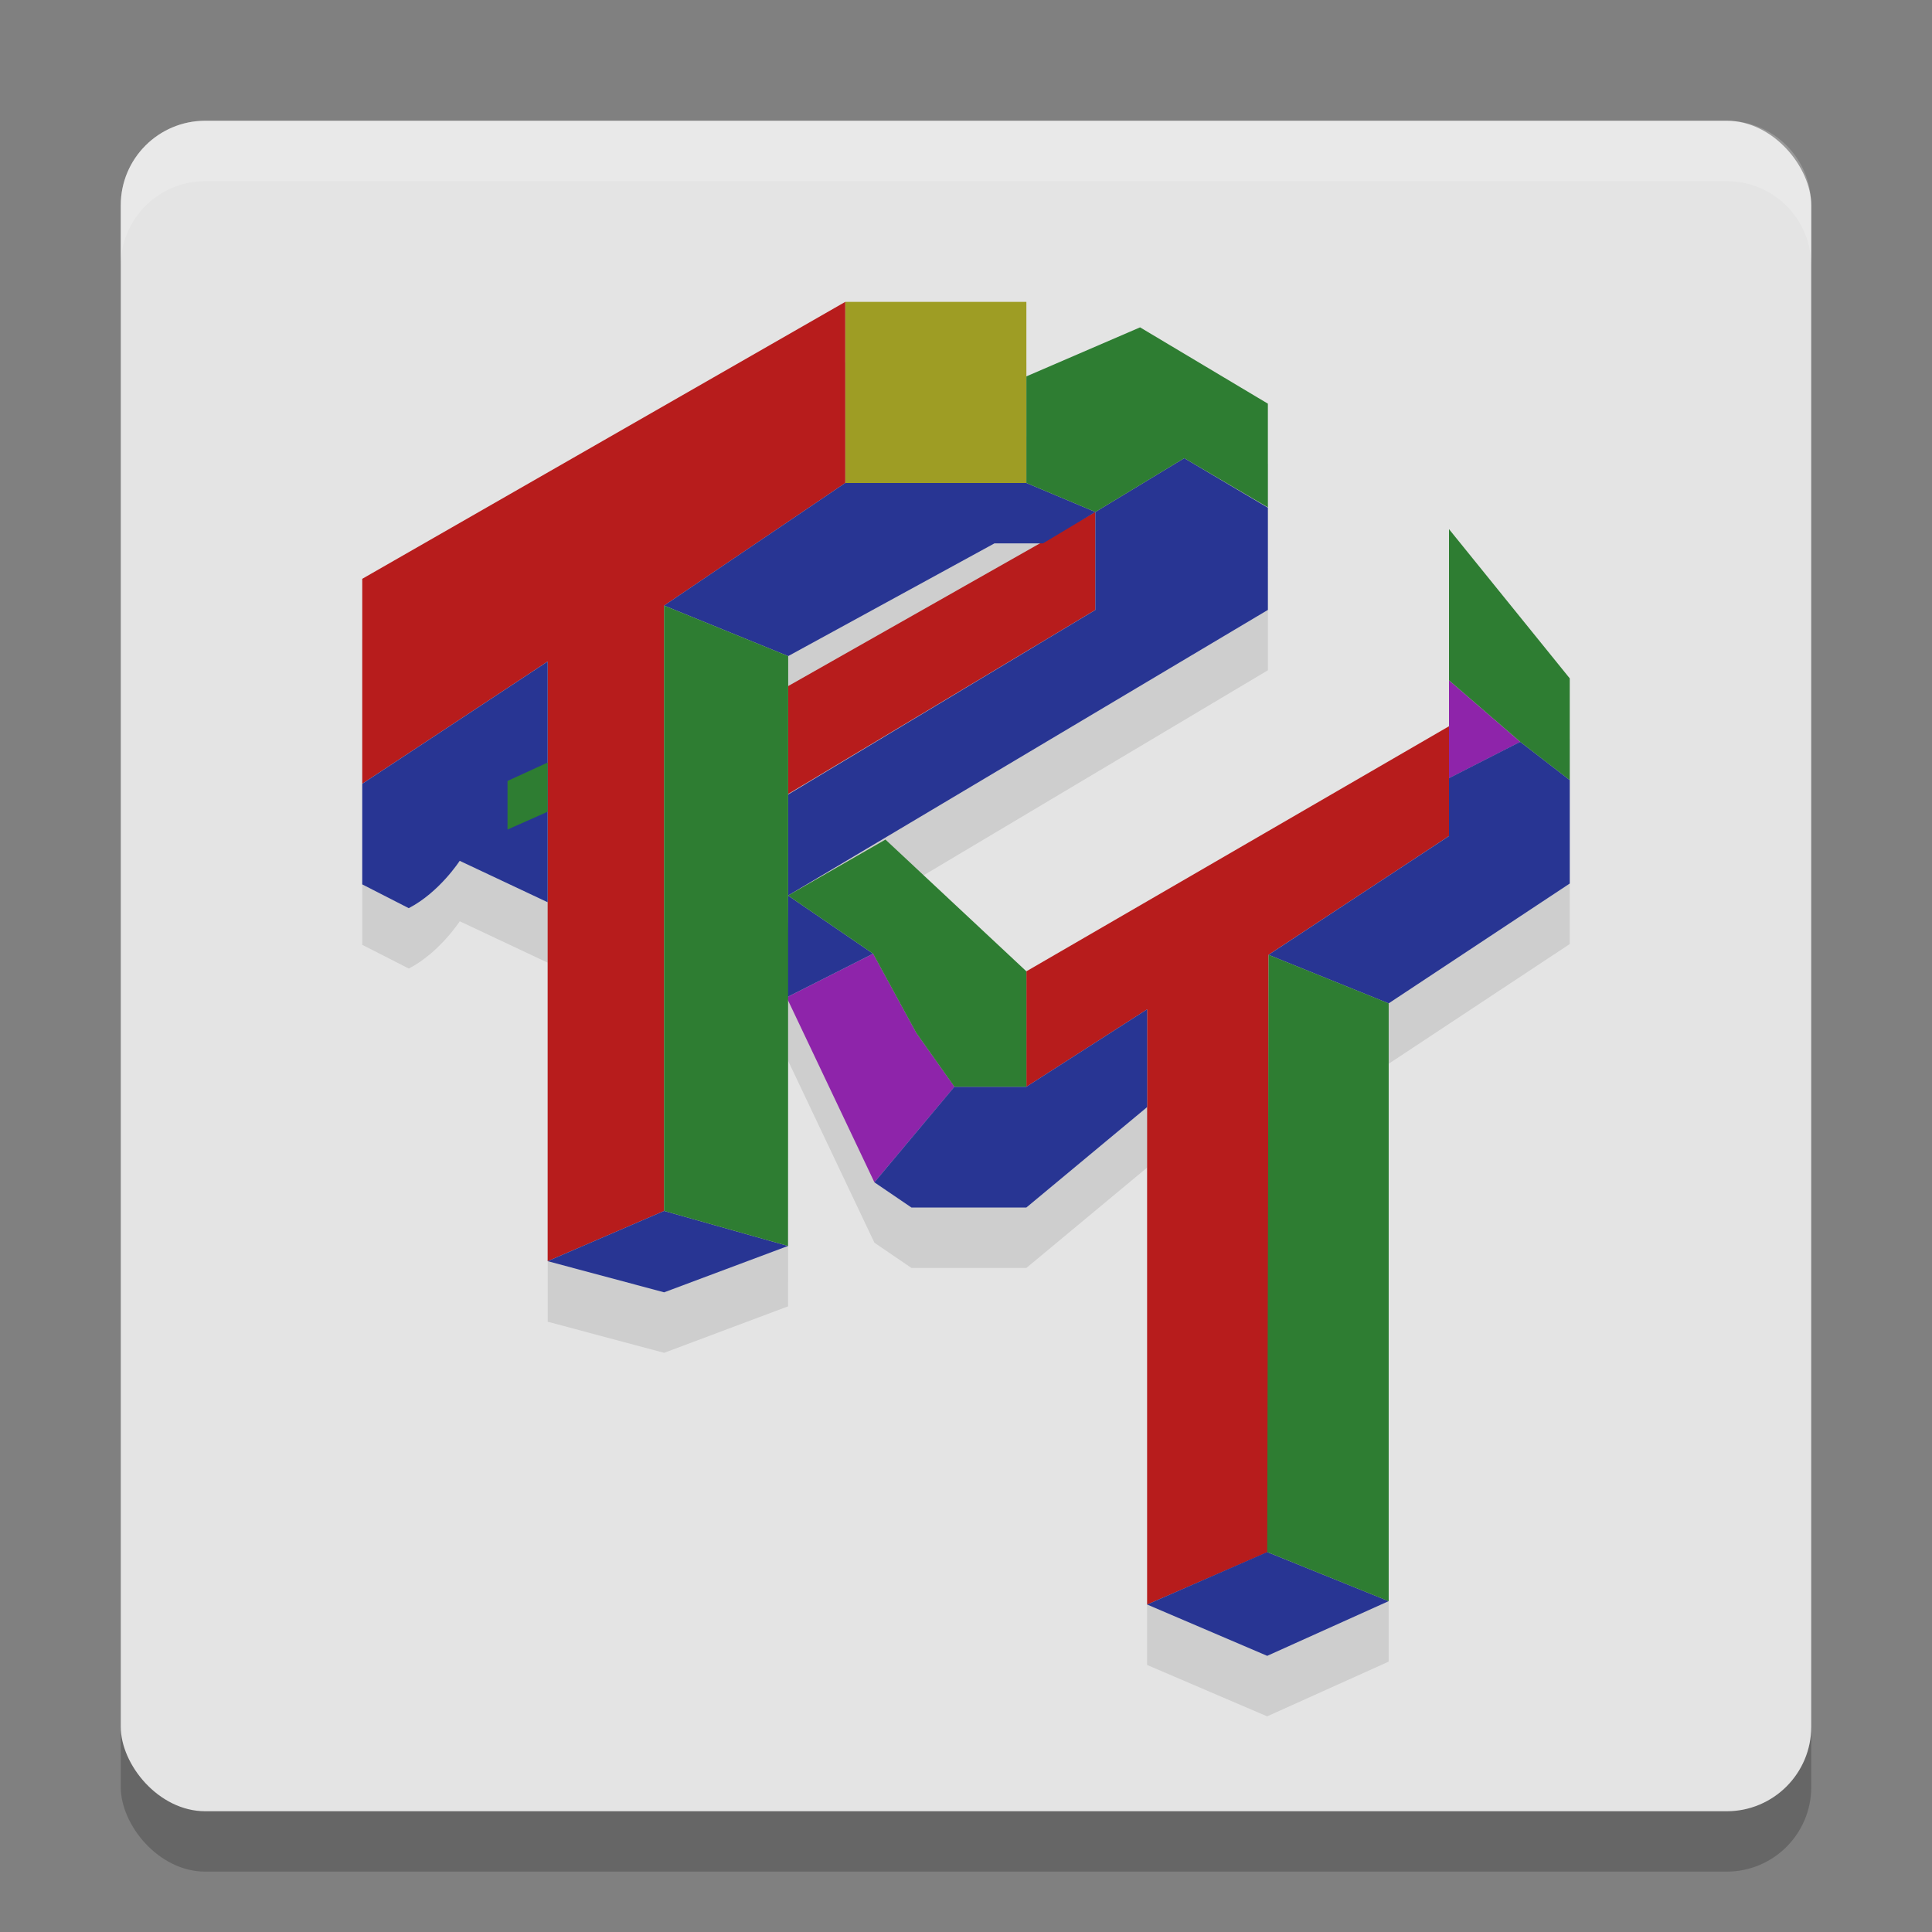<svg xmlns="http://www.w3.org/2000/svg" width="32" height="32" version="1.1"><rect width="100%" height="100%" fill="#808080" stroke="none"/><defs>
<linearGradient id="ucPurpleBlue" x1="0%" y1="0%" x2="100%" y2="100%">
  <stop offset="0%" style="stop-color:#B794F4;stop-opacity:1"/>
  <stop offset="100%" style="stop-color:#4299E1;stop-opacity:1"/>
</linearGradient>
</defs>
 <rect style="opacity:0.2" width="28" height="28" x="2" y="3" rx="1.4" ry="1.4"/>
 <rect style="fill:#e4e4e4" width="28" height="28" x="2" y="2" rx="1.4" ry="1.4"/>
 <path style="opacity:0.1" d="m 14,6 -8,4.588 v 3.395 1.666 l 0.771,0.393 c 0.507,-0.262 0.844,-0.783 0.844,-0.783 l 1.457,0.686 v 5.947 L 11,22.407 l 2.053,-0.77 0.002,-4.064 1.428,3.01 0.613,0.418 H 17 l 2,-1.662 v 8.238 L 20.988,28.428 23,27.522 v -9.902 l 3,-1.984 V 13.922 12.237 L 24,9.764 v 2.504 0.762 l -7,4.059 -2.334,-2.182 -1.611,0.928 1.406,0.963 -1.406,-0.961 v -0.002 -0.002 L 21,11.102 V 9.41 L 19.615,8.59 21,9.403 V 7.686 L 18.883,6.422 17,7.235 V 6 Z m 2.471,4 h 0.756 l -4.172,2.363 v -0.496 z m 1.672,1.104 -5.088,3.055 v -0.008 z"/>
 <path style="fill:#9e9d24" d="m 14,5 3,-1.37e-5 V 8 H 14 Z"/>
 <path style="fill:#8e24aa" d="m 14.483,19.583 -1.454,-3.063 1.433,-0.724 0.714,1.31 0.633,0.894 z m 9.517,-8.314 1.18,1.019 -1.18,0.602 z"/>
 <path style="fill:#b71c1c" d="M 19,16.718 17,18 v -1.912 l 7,-4.059 v 1.818 l -2.989,1.967 v 9.888 l -2.011,0.874 z m -9.929,-5.762 -3.071,2.025 V 9.587 L 14,5 V 8 l -3,2.03 v 10.027 l -1.929,0.832 z m 3.981,0.409 5.091,-2.886 v 1.623 l -5.091,3.05 z"/>
 <path style="fill:#283593" d="m 19,26.576 1.989,-0.869 2.011,0.813 -2.011,0.906 z m -9.929,-5.687 1.929,-0.832 2.052,0.58 -2.052,0.768 z M 14.483,19.583 15.808,18 H 17 l 2,-1.282 2.1e-5,1.619 L 17,20 h -1.904 z m -1.431,-4.75 v -1.672 l 5.091,-3.058 V 8.48 L 17.275,9 H 16.471 L 13.055,10.867 11,10.03 14,8 h 3 l 1.143,0.48 1.472,-0.891 1.385,0.821 -2e-5,1.692 -7.948,4.731 1.409,0.963 -1.433,0.724 z m 7.959,0.982 2.989,-1.967 2e-5,-0.959 L 25.18,12.287 26,12.921 v 1.713 l -3,1.985 z m -15.011,-1.167 -2e-5,-1.666 3.071,-2.025 v 3.987 l -1.457,-0.686 c 0,0 -0.337,0.522 -0.844,0.784 z"/>
 <path style="fill:#2e7d32" d="m 20.989,25.707 0.023,-9.892 1.989,0.804 v 9.902 z m -9.989,-5.65 V 10.03 l 2.055,0.837 -0.003,9.77 z M 15.175,17.106 14.461,15.796 13.052,14.833 14.666,13.906 17,16.088 v 1.912 l -1.192,1.3e-5 z M 8.406,12.935 9.071,12.63 v 0.815 L 8.406,13.74 Z M 25.18,12.287 24,11.268 V 8.764 L 26,11.236 v 1.685 z M 17,8 V 6.234 l 1.883,-0.812 2.117,1.264 v 1.717 l -1.385,-0.814 -1.472,0.891 z"/>
 <path style="fill:#ffffff;opacity:0.2" d="M 3.4 2 C 2.625 2 2 2.625 2 3.4 L 2 4.4 C 2 3.625 2.625 3 3.4 3 L 28.6 3 C 29.375 3 30 3.625 30 4.4 L 30 3.4 C 30 2.625 29.375 2 28.6 2 L 3.4 2 z"/>
</svg>
